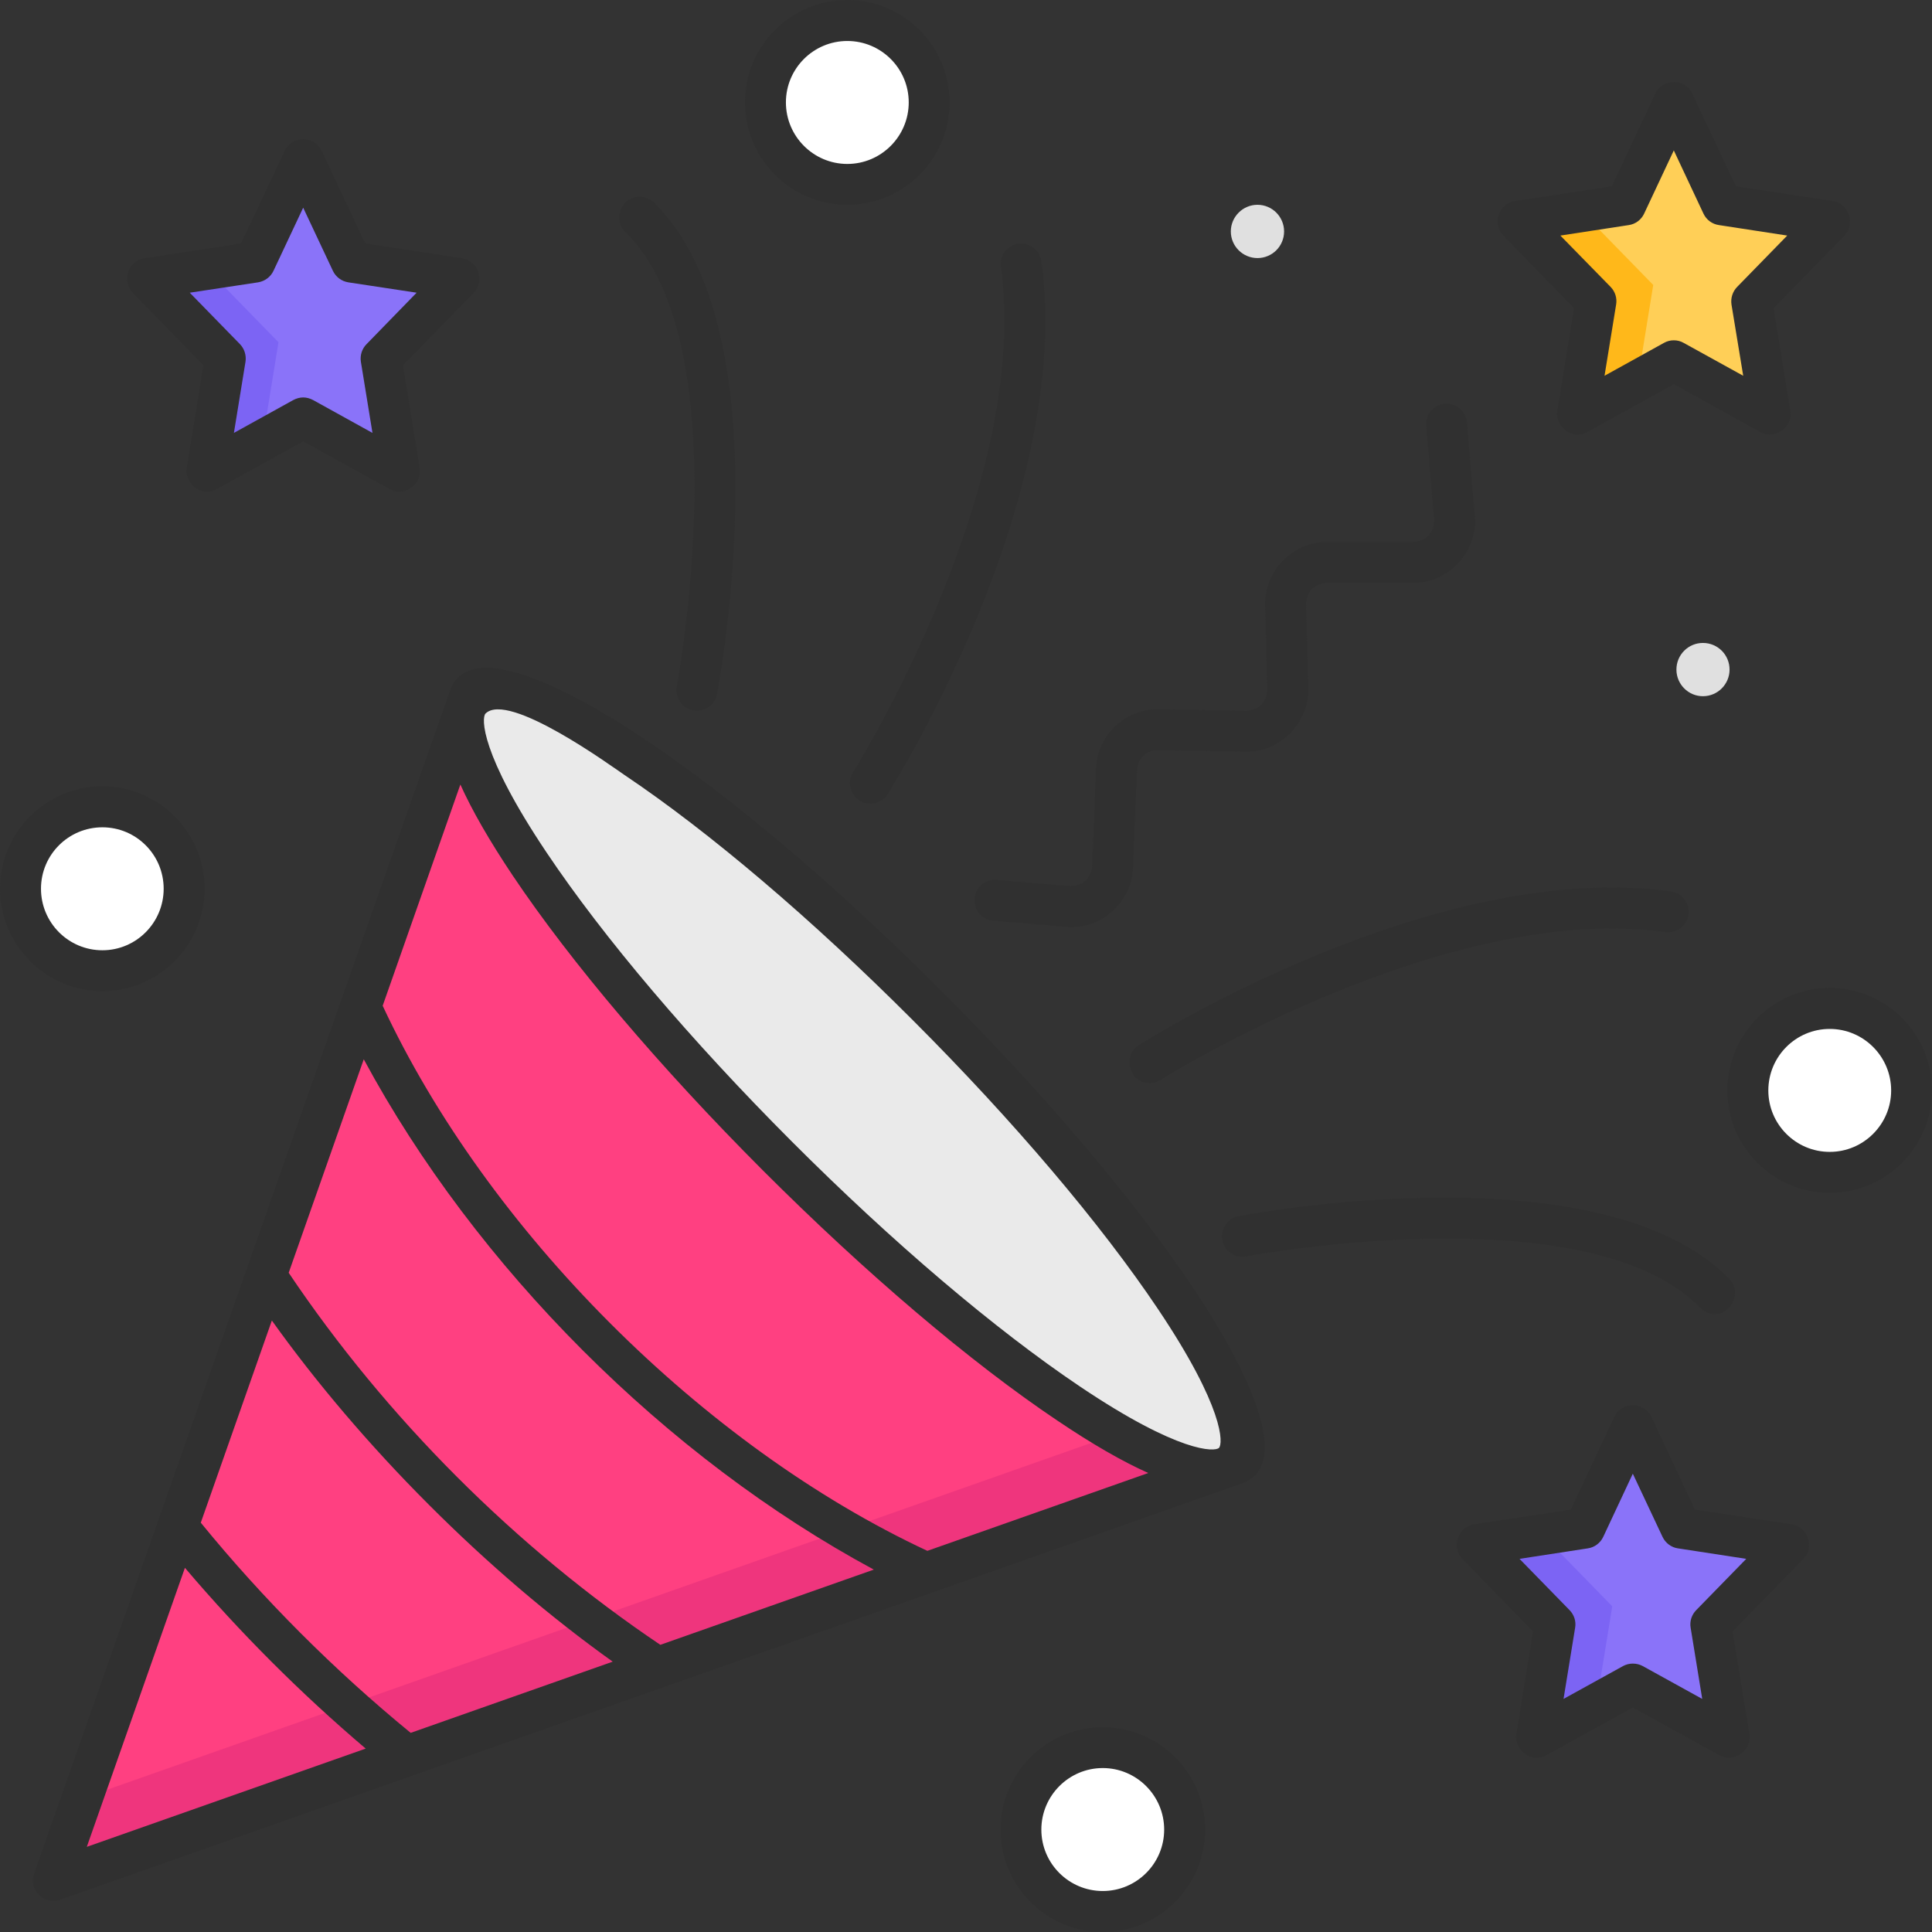 <svg width="14" height="14" viewBox="0 0 14 14" fill="none" xmlns="http://www.w3.org/2000/svg">
<rect x="0" y="0" width="14" height="14" fill="#333333" stroke="none"/>
<path d="M0.386 13.626L3.4 5.054L8.951 10.609L0.386 13.626Z" fill="#FF4081"/>
<path d="M8.566 10.224L0.595 13.033L0.386 13.626L8.951 10.609L8.566 10.224Z" fill="#EF357D"/>
<path d="M8.938 10.597C8.637 10.897 7.157 9.903 5.632 8.376C4.106 6.849 3.113 5.367 3.413 5.067C3.713 4.766 5.193 5.761 6.719 7.288C8.245 8.815 9.238 10.296 8.938 10.597Z" fill="#EAEAEA"/>
<path d="M12.129 2.615L11.431 3.001L11.565 2.184L11 1.605L11.78 1.486L12.129 0.742L12.478 1.486L13.259 1.605L12.694 2.184L12.827 3.001L12.129 2.615Z" fill="#FFCF57"/>
<path d="M11.867 2.761L11.98 2.065L11.462 1.534L11 1.605L11.565 2.184L11.431 3.001L11.867 2.761Z" fill="#FFB81A"/>
<path d="M2.167 3.031L1.469 3.417L1.603 2.599L1.038 2.02L1.818 1.901L2.167 1.157L2.516 1.901L3.297 2.02L2.732 2.599L2.865 3.417L2.167 3.031Z" fill="#8A73F9"/>
<path d="M1.905 3.176L2.018 2.48L1.5 1.949L1.038 2.02L1.603 2.599L1.469 3.416L1.905 3.176Z" fill="#7C64F4"/>
<path d="M11.832 12.19L11.134 12.576L11.268 11.759L10.703 11.18L11.483 11.06L11.832 10.317L12.181 11.06L12.962 11.18L12.397 11.759L12.53 12.576L11.832 12.19Z" fill="#8A73F9"/>
<path d="M11.57 12.336L11.683 11.64L11.165 11.109L10.703 11.18L11.268 11.759L11.134 12.576L11.57 12.336Z" fill="#7C64F4"/>
<path d="M13.259 8.495C13.586 8.495 13.852 8.229 13.852 7.901C13.852 7.573 13.586 7.308 13.259 7.308C12.931 7.308 12.665 7.573 12.665 7.901C12.665 8.229 12.931 8.495 13.259 8.495Z" fill="white"/>
<path d="M13.259 8.644C12.85 8.644 12.517 8.311 12.517 7.902C12.517 7.492 12.85 7.159 13.259 7.159C13.668 7.159 14 7.492 14 7.902C14 8.311 13.668 8.644 13.259 8.644ZM13.259 7.456C13.013 7.456 12.814 7.656 12.814 7.902C12.814 8.147 13.013 8.347 13.259 8.347C13.504 8.347 13.704 8.147 13.704 7.902C13.704 7.656 13.504 7.456 13.259 7.456Z" fill="#303030"/>
<path d="M6.14 1.336C6.468 1.336 6.733 1.07 6.733 0.742C6.733 0.414 6.468 0.148 6.14 0.148C5.812 0.148 5.547 0.414 5.547 0.742C5.547 1.07 5.812 1.336 6.14 1.336Z" fill="white"/>
<path d="M6.14 1.484C5.731 1.484 5.398 1.151 5.398 0.742C5.398 0.333 5.731 0 6.14 0C6.549 0 6.881 0.333 6.881 0.742C6.881 1.151 6.549 1.484 6.14 1.484ZM6.14 0.297C5.895 0.297 5.695 0.496 5.695 0.742C5.695 0.988 5.895 1.188 6.14 1.188C6.385 1.188 6.585 0.988 6.585 0.742C6.585 0.496 6.385 0.297 6.14 0.297Z" fill="#303030"/>
<path d="M7.991 13.852C8.319 13.852 8.584 13.586 8.584 13.258C8.584 12.93 8.319 12.664 7.991 12.664C7.664 12.664 7.398 12.93 7.398 13.258C7.398 13.586 7.664 13.852 7.991 13.852Z" fill="white"/>
<path d="M7.991 14C7.582 14 7.25 13.667 7.25 13.258C7.25 12.849 7.582 12.516 7.991 12.516C8.4 12.516 8.733 12.849 8.733 13.258C8.733 13.667 8.4 14 7.991 14ZM7.991 12.812C7.746 12.812 7.546 13.012 7.546 13.258C7.546 13.504 7.746 13.703 7.991 13.703C8.236 13.703 8.436 13.504 8.436 13.258C8.436 13.012 8.236 12.812 7.991 12.812Z" fill="#303030"/>
<path d="M0.742 7.034C1.069 7.034 1.335 6.768 1.335 6.44C1.335 6.112 1.069 5.846 0.742 5.846C0.414 5.846 0.148 6.112 0.148 6.44C0.148 6.768 0.414 7.034 0.742 7.034Z" fill="white"/>
<path d="M0.742 7.182C0.333 7.182 0 6.849 0 6.44C0 6.031 0.333 5.698 0.742 5.698C1.15 5.698 1.483 6.031 1.483 6.44C1.483 6.849 1.15 7.182 0.742 7.182ZM0.742 5.995C0.496 5.995 0.297 6.194 0.297 6.44C0.297 6.686 0.496 6.886 0.742 6.886C0.987 6.886 1.186 6.686 1.186 6.44C1.186 6.194 0.987 5.995 0.742 5.995Z" fill="#303030"/>
<path d="M9.112 1.87C9.219 1.87 9.305 1.784 9.305 1.677C9.305 1.571 9.219 1.484 9.112 1.484C9.006 1.484 8.919 1.571 8.919 1.677C8.919 1.784 9.006 1.87 9.112 1.87Z" fill="#E0E0E0"/>
<path d="M12.34 5.045C12.447 5.045 12.533 4.958 12.533 4.852C12.533 4.745 12.447 4.659 12.34 4.659C12.234 4.659 12.148 4.745 12.148 4.852C12.148 4.958 12.234 5.045 12.34 5.045Z" fill="#E0E0E0"/>
<path d="M8.637 9.319C8.212 8.687 7.569 7.928 6.824 7.183C6.08 6.437 5.322 5.793 4.69 5.369C4.51 5.248 3.432 4.519 3.261 5.005L0.247 13.577C0.228 13.631 0.241 13.691 0.282 13.731C0.31 13.759 0.348 13.774 0.387 13.774C0.403 13.774 0.42 13.771 0.436 13.766L9 10.749C9.485 10.578 8.755 9.495 8.637 9.319ZM0.629 13.383L1.34 11.361C1.74 11.832 2.179 12.271 2.65 12.671L0.629 13.383ZM2.976 12.557C2.421 12.102 1.909 11.59 1.455 11.034L1.97 9.569C2.289 10.016 2.677 10.473 3.107 10.903C3.536 11.333 3.993 11.722 4.44 12.041L2.976 12.557ZM2.092 9.223L2.636 7.676C3.447 9.182 4.824 10.561 6.332 11.374L4.785 11.919C3.736 11.213 2.797 10.273 2.092 9.223ZM6.72 11.238C5.093 10.479 3.53 8.912 2.773 7.288L3.336 5.685C3.42 5.872 3.546 6.091 3.715 6.344C4.139 6.976 4.783 7.735 5.527 8.48C6.272 9.225 7.03 9.87 7.662 10.294C7.914 10.464 8.133 10.59 8.321 10.674L6.72 11.238ZM8.833 10.492C8.804 10.521 8.547 10.532 7.827 10.048C7.211 9.634 6.468 9.003 5.737 8.271C5.006 7.539 4.375 6.796 3.961 6.178C3.478 5.458 3.489 5.201 3.518 5.171C3.683 5.006 4.435 5.555 4.524 5.615C5.141 6.029 5.883 6.66 6.614 7.392C7.346 8.124 7.976 8.867 8.39 9.484C8.874 10.205 8.863 10.462 8.833 10.492Z" fill="#303030"/>
<path d="M7.767 6.718C7.754 6.718 7.741 6.718 7.729 6.716L7.197 6.672C7.115 6.665 7.055 6.593 7.062 6.511C7.068 6.43 7.14 6.369 7.222 6.376L7.753 6.421C7.847 6.419 7.901 6.372 7.914 6.279L7.942 5.567C7.952 5.327 8.155 5.135 8.395 5.14L9.032 5.151C9.126 5.143 9.176 5.092 9.183 4.998L9.168 4.384C9.162 4.139 9.367 3.927 9.613 3.927H10.244C10.341 3.917 10.39 3.863 10.392 3.766L10.335 3.086C10.328 3.005 10.388 2.933 10.47 2.926C10.551 2.92 10.623 2.98 10.63 3.062L10.687 3.741C10.709 3.995 10.499 4.224 10.244 4.224H9.613C9.52 4.233 9.471 4.284 9.464 4.376L9.48 4.991C9.486 5.238 9.276 5.452 9.027 5.447L8.39 5.436C8.389 5.436 8.388 5.436 8.387 5.436C8.308 5.436 8.242 5.5 8.239 5.579L8.21 6.291C8.201 6.524 8.001 6.718 7.767 6.718Z" fill="#303030"/>
<path d="M8.33 7.849C8.187 7.849 8.129 7.652 8.25 7.575C8.337 7.52 10.406 6.224 12.108 6.46C12.19 6.471 12.246 6.546 12.235 6.627C12.224 6.708 12.149 6.765 12.068 6.754C10.473 6.532 8.429 7.813 8.409 7.826C8.384 7.841 8.357 7.849 8.33 7.849Z" fill="#303030"/>
<path d="M6.307 5.824C6.192 5.824 6.12 5.693 6.182 5.596C6.195 5.576 7.473 3.529 7.253 1.934C7.241 1.852 7.298 1.778 7.379 1.766C7.46 1.755 7.535 1.812 7.546 1.893C7.782 3.596 6.488 5.667 6.432 5.755C6.404 5.799 6.356 5.824 6.307 5.824Z" fill="#303030"/>
<path d="M5.05 5.15C4.959 5.15 4.887 5.065 4.904 4.974C4.909 4.949 5.364 2.493 4.531 1.68C4.473 1.623 4.472 1.529 4.529 1.47C4.586 1.412 4.68 1.411 4.739 1.468C5.684 2.392 5.216 4.922 5.196 5.029C5.182 5.101 5.12 5.15 5.05 5.15Z" fill="#303030"/>
<path d="M12.427 9.522C12.389 9.522 12.35 9.507 12.321 9.477C11.508 8.643 9.055 9.099 9.031 9.104C8.95 9.119 8.873 9.067 8.857 8.986C8.842 8.906 8.895 8.828 8.975 8.813C9.082 8.792 11.611 8.323 12.534 9.27C12.62 9.359 12.551 9.522 12.427 9.522Z" fill="#303030"/>
<path d="M11.134 12.737C11.047 12.737 10.974 12.651 10.988 12.565L11.109 11.822L10.597 11.296C10.514 11.211 10.563 11.064 10.681 11.046L11.383 10.939L11.698 10.267C11.75 10.155 11.914 10.155 11.967 10.267L12.282 10.939L12.984 11.046C13.101 11.064 13.151 11.211 13.068 11.296L12.555 11.822L12.677 12.565C12.696 12.685 12.565 12.777 12.459 12.719L11.832 12.373L11.206 12.719C11.184 12.731 11.159 12.737 11.134 12.737ZM11.832 12.055C11.857 12.055 11.882 12.061 11.904 12.073L12.335 12.311L12.251 11.795C12.243 11.749 12.258 11.702 12.291 11.668L12.654 11.296L12.159 11.22C12.11 11.213 12.068 11.181 12.047 11.136L11.832 10.679L11.618 11.136C11.597 11.181 11.555 11.213 11.506 11.22L11.011 11.296L11.374 11.668C11.407 11.702 11.422 11.749 11.414 11.795L11.33 12.311L11.761 12.073C11.783 12.061 11.808 12.055 11.832 12.055Z" fill="#303030"/>
<path d="M11.431 3.149C11.344 3.149 11.271 3.062 11.285 2.976L11.406 2.233L10.894 1.708C10.811 1.623 10.86 1.475 10.977 1.457L11.68 1.35L11.995 0.678C12.047 0.567 12.211 0.567 12.263 0.678L12.579 1.35L13.281 1.457C13.398 1.475 13.447 1.623 13.365 1.708L12.852 2.233L12.973 2.976C12.993 3.096 12.862 3.189 12.755 3.13L12.129 2.784L11.503 3.13C11.481 3.142 11.456 3.149 11.431 3.149ZM12.129 2.466C12.154 2.466 12.179 2.472 12.201 2.485L12.632 2.723L12.547 2.207C12.54 2.16 12.555 2.113 12.588 2.079L12.951 1.707L12.456 1.631C12.407 1.624 12.365 1.593 12.344 1.548L12.129 1.09L11.914 1.548C11.893 1.593 11.851 1.624 11.803 1.631L11.307 1.707L11.671 2.079C11.704 2.113 11.719 2.16 11.711 2.207L11.627 2.723L12.057 2.485C12.08 2.472 12.104 2.466 12.129 2.466Z" fill="#303030"/>
<path d="M1.499 3.563C1.412 3.563 1.339 3.476 1.353 3.391L1.474 2.647L0.962 2.122C0.879 2.037 0.928 1.89 1.045 1.872L1.747 1.764L2.063 1.093C2.115 0.981 2.279 0.981 2.331 1.093L2.647 1.764L3.349 1.872C3.466 1.89 3.515 2.037 3.433 2.122L2.92 2.647L3.041 3.391C3.061 3.511 2.93 3.603 2.823 3.544L2.197 3.198L1.571 3.544C1.548 3.557 1.524 3.563 1.499 3.563ZM2.197 2.88C2.222 2.88 2.246 2.887 2.269 2.899L2.699 3.137L2.615 2.621C2.608 2.575 2.623 2.527 2.656 2.494L3.019 2.121L2.524 2.046C2.475 2.038 2.433 2.007 2.412 1.962L2.197 1.505L1.982 1.962C1.961 2.007 1.919 2.038 1.87 2.046L1.375 2.121L1.739 2.494C1.771 2.527 1.786 2.575 1.779 2.621L1.695 3.137L2.125 2.899C2.148 2.887 2.172 2.88 2.197 2.88Z" fill="#303030"/>
</svg>
